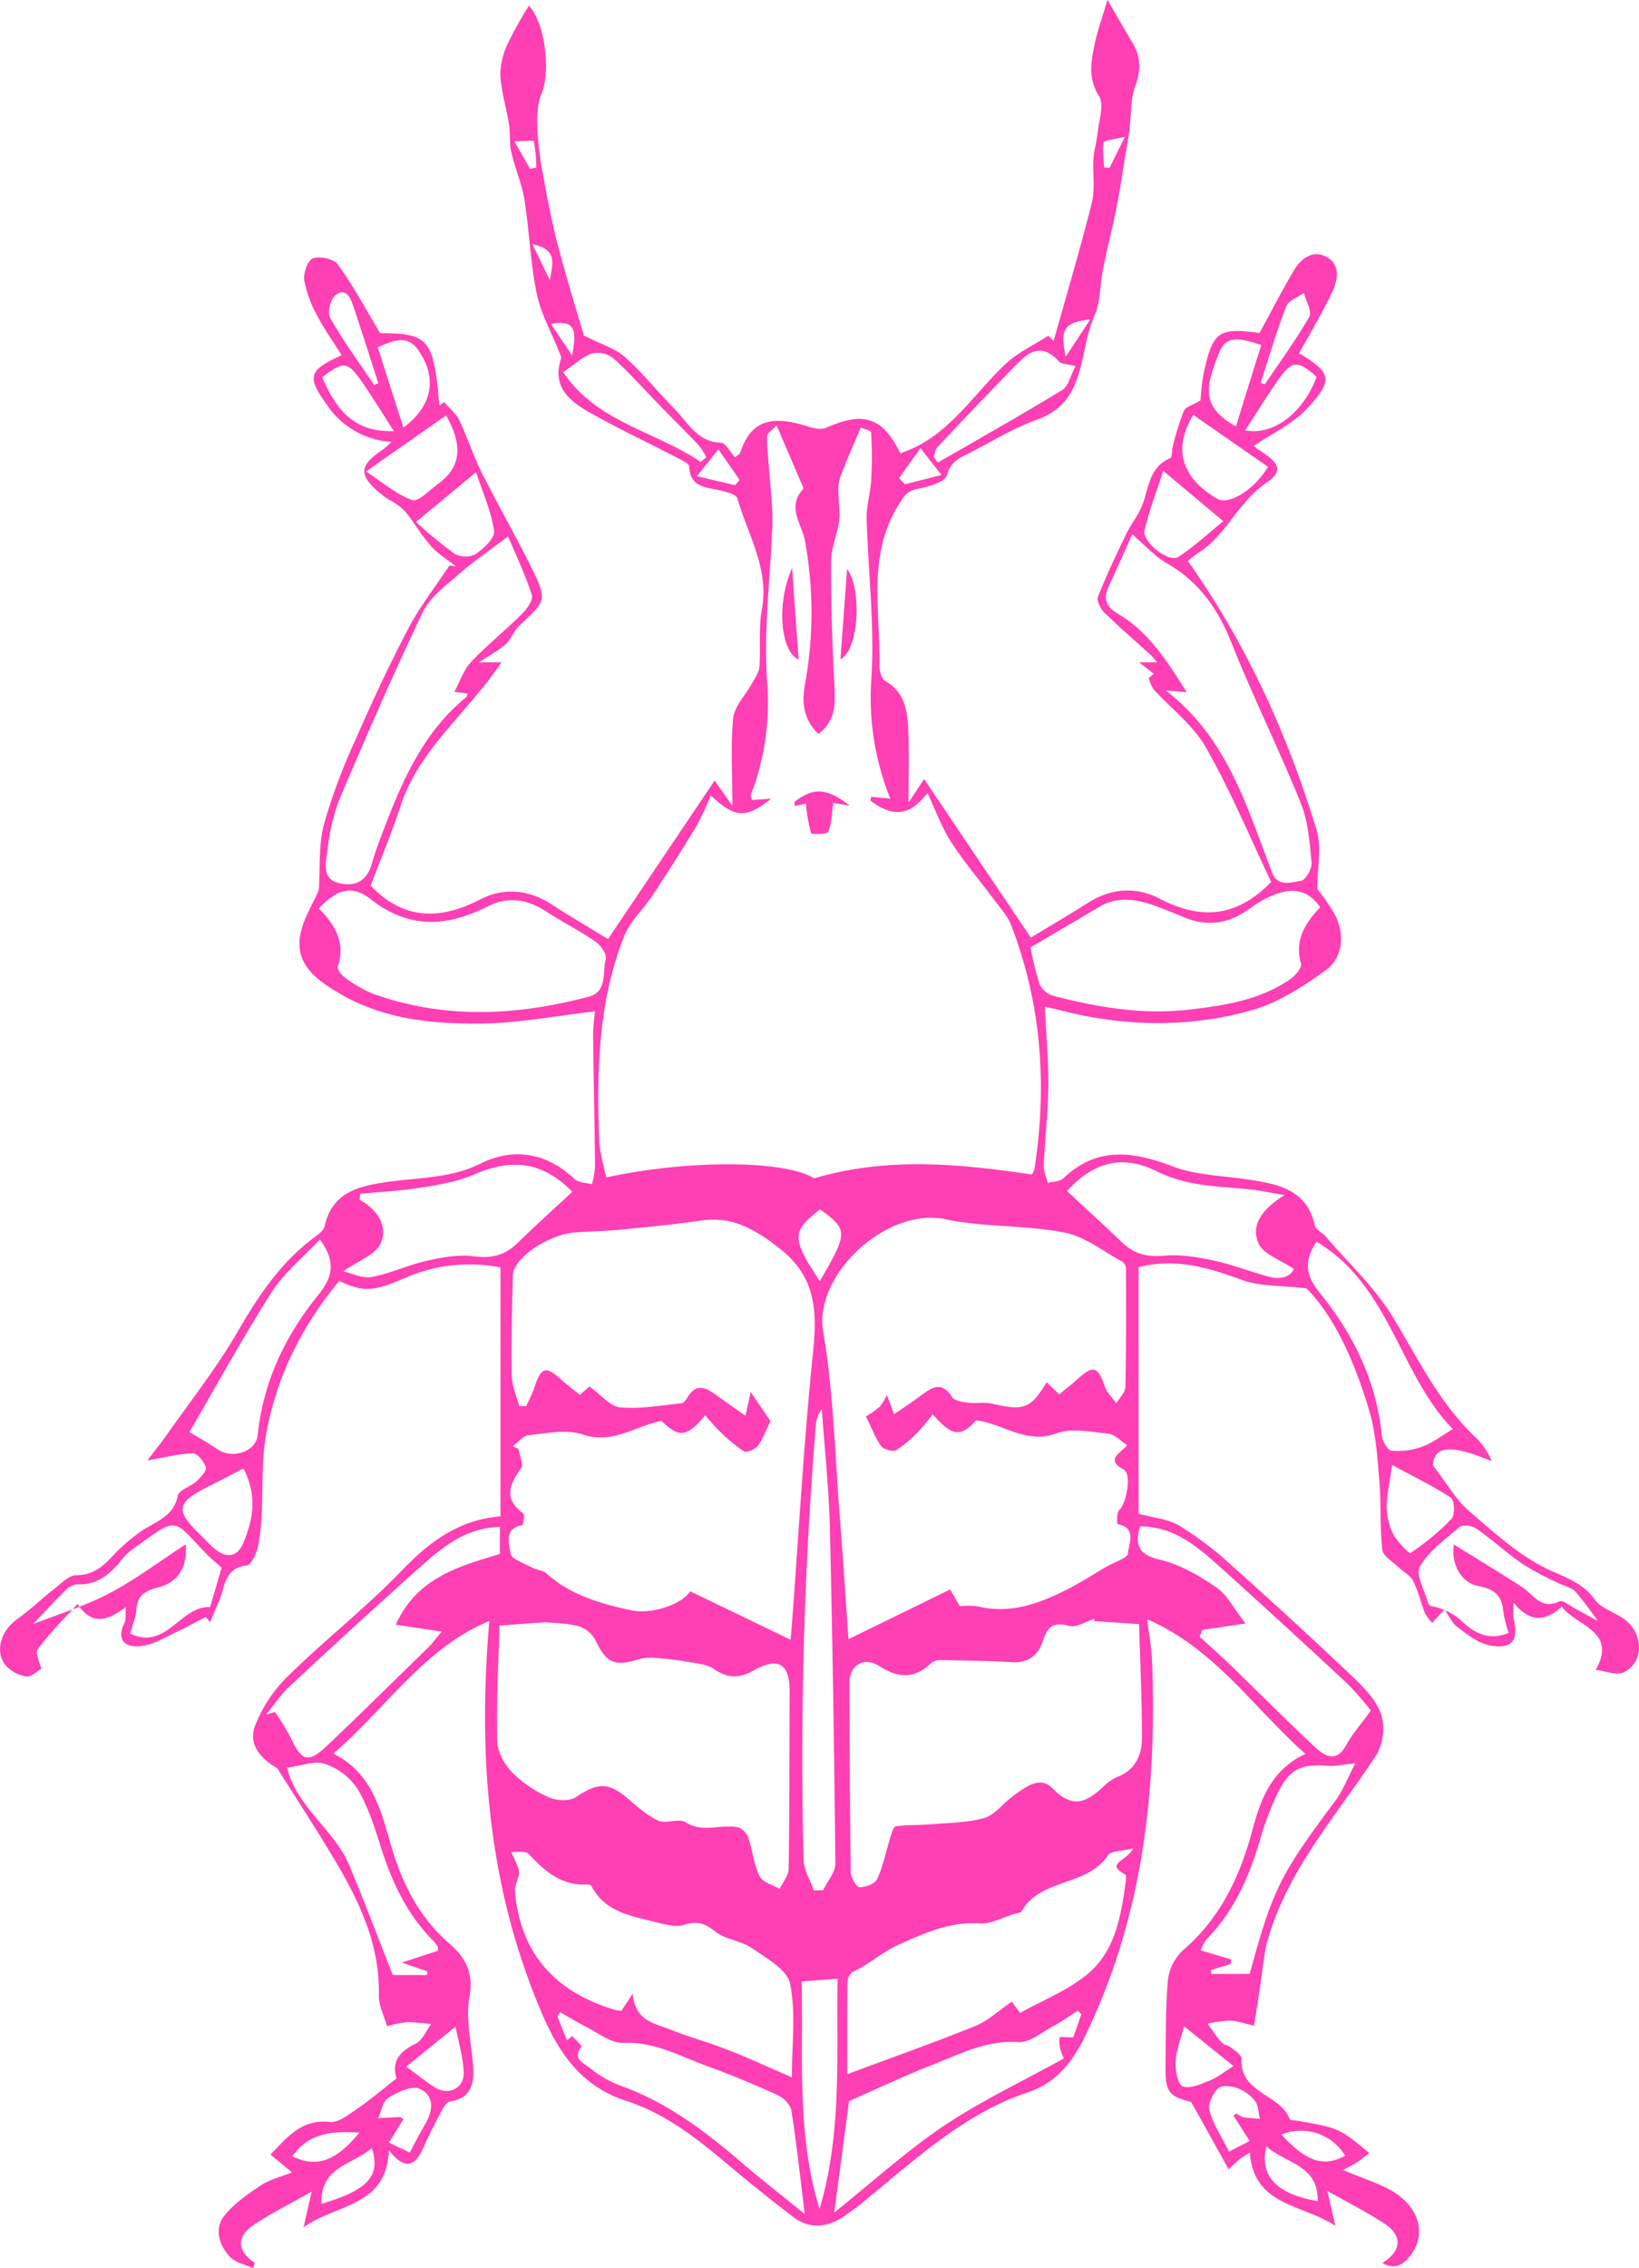 <svg id="Layer_1" data-name="Layer 1" xmlns="http://www.w3.org/2000/svg" viewBox="0 0 401.92 556"><defs><style>path{fill:#ff3fb4;}</style></defs><title>Chinche3</title><g id="BETfXq"><path d="M31,393.11c-4.18,3-8,4.95-11.86-.79-3.6,4-7,7.33-9.7,11.09-.7,1,.53,3.33.83,4.81-1,.55-2.4,2-3.63,1.87a8.45,8.45,0,0,1-4.94-2.54C-1.28,404.22.31,398.88,4.42,396c3.18-2.27,6-5,9.1-7.44,1.68-1.3,3.56-3.28,5.37-3.29,4.44,0,6.92-2.55,9.56-5.41a46.53,46.53,0,0,1,5.66-4.89c3.49-2.71,8.52-3.6,9.63-9.16.28-1.43,3.14-2.23,4.6-3.56,1-.95,2.55-2.57,2.29-3.42-.42-1.41-2.14-3.47-3.25-3.43-3.66.14-7.29,1.09-11.1,1.76,1.42-1.86,3.13-4,4.69-6.19,5.9-8.41,12.33-16.51,17.45-25.37s10.71-17.22,19.12-23.36c.89-.65,2-1.53,2.22-2.48,1.82-8.44,8.5-9.89,15.43-10.89,7.66-1.1,15.36-.81,22.78-4.48,8-4,16.2-2.74,23.11,3.8.95.9,2.79.86,4.23,1.26a23.9,23.9,0,0,0,.76-4.31c-.11-10.79-.36-21.57-.48-32.36a56.81,56.81,0,0,1,.47-5.72c-9.44,1.07-18.6,2.88-27.76,3-12,.11-24-1-34.78-7.31-5.25-3.12-10.73-6.75-9.84-13.73.55-4.32,3.27-8.37,4.65-11.68.37-5.73-.07-11.11,1.23-16a141.69,141.69,0,0,1,7.62-20.54c4.07-9.29,8.35-18.52,13.06-27.5,2.86-5.44,6.71-10.36,10.12-15.52L112,138c-2-1.58-4.3-2.94-6-4.81-2.16-2.36-3.82-5.16-5.76-7.73A11.7,11.7,0,0,0,98,123.19c-1.33-1-2.87-1.71-4.16-2.75-5.89-4.71-5.79-7.13.32-11.16a26.54,26.54,0,0,0,2-1.81,20.52,20.52,0,0,1-15.8-9c-5-7-4.67-8.47,3.57-12.24-2-3.22-4.23-6.29-5.95-9.61a29,29,0,0,1-3.23-8.77c-.26-1.75.92-5,2.16-5.37,1.76-.58,5.13.14,6.12,1.52,3.73,5.2,6.78,10.9,10.34,16.83,11.91,0,13.19,1.5,14.51,17.76l1.16-.88c1.28,1.47,2.94,2.77,3.75,4.47,2.06,4.34,3.49,8.89,5.7,13.26,3.91,7.72,8.23,15.25,12.06,23,3.91,7.91,3.4,8.09-3.09,14.12-1.3,1.2-1.87,3.19-3.17,4.38-1.7,1.55-3.8,2.65-6.63,4.56h5.46c-8.24,12.34-20.12,21.21-24.68,35.08-2.23,6.75-5,13.33-7.39,19.66,7.9,8.32,16.78,8.57,26.69,3.46,5.78-3,11.91-2.6,17.62,1.1,4.59,3,9.3,5.74,13.89,8.55l26.15-38.87,4.35,6.17c0-8.07-.47-14.85.21-21.5.3-2.91,3-5.56,4.53-8.36.74-1.34,1.77-2.73,1.88-4.16.36-4.65-.24-9.43.6-14,1.87-10.06-3.44-18.37-6-27.32-.27-.95-2.58-1.5-4-1.88-3.43-.9-7.56-.58-7.82-5.91,0-.8-1.94-1.63-3.09-2.23-7.09-3.68-14.34-7.08-21.28-11-4.9-2.77-9.31-6.26-7.07-13.14.16-.5-.24-1.22-.47-1.8-1.87-4.76-4.48-9.36-5.49-14.29-1.54-7.53-1.78-15.33-3-22.94-.62-3.94-2.31-7.7-3.21-11.61-.51-2.19-.22-4.56-.57-6.81-.65-4.11-1.93-8.16-2.13-12.28a18.45,18.45,0,0,1,2-7.93A92.69,92.69,0,0,1,129.86.56c4,4.34,5.43,16.21,3,21.78-1,2.42-1,5.43-.92,8.15a73.57,73.57,0,0,0,1.26,10.87c1.09,6,2.21,12,3.74,17.83,2.07,8,4.53,15.83,6.39,22.22,4.18,2.12,7.59,3.1,10,5.22,4.34,3.85,8,8.46,12.1,12.61,3.35,3.39,5.61,8.22,11.51,8.45,1.17,0,2.26,2.27,3.44,3.56.57-.47,1.15-.69,1.27-1.07,2.82-8.83,8.81-9,16.76-6.43,1.38.44,3.21.79,4.4.25,9.14-4.13,13.83-2.5,18.12,6.26,11.49-3.74,17.47-13.94,25.62-21.71,3-2.91,7.09-4.77,10.67-7.11l1.3,1.31c3.16-11.28,6.52-22.51,9.36-33.86.85-3.4.18-7.16.41-10.75.13-2.09.77-4.14,1-6.24.3-3.12,1.71-7.07.35-9.21-2.62-4.13-2-8-1.2-12,.72-3.82,2.11-7.51,3.29-11.57,2.32,4,4.17,7.28,6.13,10.51s2.18,6.53.76,10.4c-1.29,3.5-1.05,7.56-1.55,11.37-.26,2.05-.68,4.08-1,6.12-.68,4.06-1.25,8.15-2.06,12.18-1,5.16-2.34,10.25-3.37,15.41-.78,3.82-.55,8-2.11,11.47-4,8.77-1.68,21-14,25.41-5.6,2-10.8,5.17-16.11,7.94-2.5,1.3-5.1,2.1-6.08,5.76-.44,1.66-4.54,2.77-7.16,3.29s-3.31,1.74-4.67,3.93c-7.79,12.55-4.43,26.21-4.69,39.49,0,1.26.53,3.19,1.44,3.7,4.63,2.63,5.39,7.06,5.6,11.58.27,5.73.07,11.49.07,18.24l3.84-5.8L252.94,229c4.48-2.73,9.28-5.54,14-8.53,5.73-3.67,11.93-4,17.64-1,10,5.19,18.76,4.65,27.29-4.13-5.08-10.66-9.87-22.18-16-32.95-3.09-5.47-8.58-9.56-12.91-14.35a9,9,0,0,1-1.1-2.7l1.25-1-3.63-2.83h4.38a17.29,17.29,0,0,0-1.39-1.68c-3.85-3.5-7.81-6.89-11.52-10.53-.95-.92-1.93-2.91-1.55-3.87,2.06-5.21,4.47-10.29,6.91-15.34,1.1-2.3,2.76-4.34,3.76-6.67,1.84-4.28,1.66-9.66,7-11.94.58-.25.42-2.08.73-3.14a67.57,67.57,0,0,1,2.66-8.46c.42-1,2.1-1.38,4.08-2.58a56,56,0,0,1,.76-6.52c2.21-10.41,3.63-11.36,13.72-10,2.84-5.21,5.47-10.36,8.42-15.32,1.72-2.89,4.5-5.11,7.92-3.37s2.95,5.53,1.61,8.4c-2.45,5.23-5.47,10.18-8.26,15.26,7.93,4.77,8.54,6.49,1.94,13.58-3.53,3.8-8.63,6.12-13,9.1a5.71,5.71,0,0,0,1.4,1.14c4.92,3.08,5.86,5.12,1.56,8-6.82,4.63-9.66,12.66-16.44,17a29.64,29.64,0,0,0-2.73,2.09c14.32,20.25,24.4,42.4,31.56,65.9,1.31,4.31.18,9.36.18,14.48a57.39,57.39,0,0,1,4.15,6c2.67,5,2.29,10.82-2.21,14.05-5.56,4-11.69,7.94-18.18,9.75-15.82,4.42-31.95,3.94-47.89-.32-.78-.21-1.58-.33-2.68-.55.32,6.67.91,13.11.85,19.53s-.83,12.9-1.11,19.36c-.06,1.41.65,2.85,1,4.27,1.29-.36,2.95-.32,3.8-1.14,8.28-7.89,17.1-6.63,26.87-2.9,5.73,2.18,12.27,2.24,18.46,3.2,7.25,1.11,14.33,2.35,16.33,11.23.24,1.06,1.84,1.76,2.68,2.74,5.59,6.53,12.08,12.52,16.48,19.78,6.31,10.38,11.53,21.4,20.66,29.81a20.18,20.18,0,0,1,2.68,3.6,12.51,12.51,0,0,1,.86,1.89c-10.44-4.42-14.09-3.56-14.41,1,3.56,4.59,5.68,8.44,8.8,11.13,6.09,5.24,12.23,10.93,19.35,14.32,4.4,2.08,8.57,3.29,11.61,7.51,1.53,2.12,4.67,3,7,4.63,5,3.41,5.11,10.87-.05,13.19-1.72.77-4.3-.35-6.77-.64C396.78,399,387,397.9,383.12,393c-3.73,3.35-7.57,4.27-11.81-1a22.86,22.86,0,0,0,0,3.8c1.32,5.5-.26,7.68-5.9,6.67-2.83-.51-5.45-2.72-7.91-4.51-1.25-.9-1.93-2.58-3.13-4.27-1.16,1.26-2,2.17-3,3.28a11.85,11.85,0,0,1-1.79-2.38c-1-2.63-1.67-5.44-2.92-7.94-.67-1.33-2.33-2.15-3.47-3.26-1.45-1.4-3.88-2.75-4.06-4.33-.64-5.69-.26-11.48-.75-17.2s-.86-11.59-2.49-17c-3.49-11.68-8.36-22.79-15.33-29.87-6.72-.8-11.57-.53-15.76-2.06-8.24-3-16.35-5.51-25.44-3.16v60.44c3.39.93,7.07,1.22,9.93,2.9a80.79,80.79,0,0,1,12.57,9.49q14.89,13.27,29.4,27c2.95,2.8,6.19,5.95,7.54,9.6a13,13,0,0,1-1.13,10.15c-9.57,14.57-21.47,27.75-26.55,44.94-1.11,3.77-1.32,7.82-1.94,11.74-.48,3-.94,6.07-1.5,9.66-2.52-.55-4.24-1.19-6-1.24a31.48,31.48,0,0,0-5.4.76c1.15,1.57,2.22,3.21,3.5,4.67.5.57,1.58.61,2.2,1.12,1,.83,2.65,1.89,2.61,2.78-.44,8.52,9.5,8.64,11.85,14.84.13.31,1.23.27,1.88.38,10.24,1.8,10.24,1.8,17.64,7.93-.93.7-1.76,1.38-2.66,2s-1.72,1-3.77,2.18c4.47,1.8,7.34,2.82,10.09,4.1,8.08,3.74,10.83,11,6.42,16.8-1.75,2.28-3.77,3.63-6.92,1.85,4.78-2.9,5-6.67.58-9.61-4.25-2.8-8.84-5.09-14.07-8.06.74,3.13,1.29,5.43,2,8.6-8.06-5.43-20-4.76-21-18-1,.64-1.69,1-2.3,1.48s-1.21,1.1-2.88,2.65l-9.19-16.52c-5.62-1.44-6.4-2.42-6.3-9.35s0-13.8.6-20.64a12,12,0,0,1,3.77-7.28c9.13-7.86,13.87-18,16.93-29.36,2-7.4,4.58-14.76,13-18.69-12.75-11.34-22.15-25.75-38.78-33,.43,3.63,1.05,7,1.18,10.31,1.23,32-2.32,63.14-16.68,92.39-3.05,6.21-7.21,11.08-13.58,13.19-15.35,5.08-26.87,15.74-39,25.64a69.47,69.47,0,0,1-6.76,5.13c-4,2.5-8.18,2.76-12-.17q-8.73-6.68-17.12-13.78c-7.18-6-14.61-11.67-23.65-14.6-10.32-3.34-16-10.58-20.33-20.37-13.72-31.27-16.25-63.86-13.4-97.3C104.28,403,95,417.7,81.9,429c9.31,4.64,11.53,13.46,14,22,2.69,9.5,6.87,18,14.47,24.58,3.89,3.39,6,7.1,4.9,13.1-1,5.49.57,11.46.91,17.22.25,4.2-.61,7.63-5.71,8.4-.87.13-1.69,1.65-2.24,2.68-1.47,2.74-2.88,5.52-4.13,8.36-1.93,4.38-4.3,6.34-8.58.89-.58,14-12.9,13.06-20.94,18.9.71-3.12,1.22-5.38,2-8.77-5.45,3.11-10.15,5.4-14.41,8.32s-3.72,6.37.49,9.18l-.48,1.26c-1.93-.9-4.36-1.35-5.69-2.8-2.62-2.86-3.88-6.82-1.31-10.06,2.37-3,5.78-5.28,9-7.46,2-1.35,4.52-1.92,7.56-3.14l-5.26-4.37c4-4.07,7.48-8.78,14.63-8,2.18.23,4.78-2,6.93-3.44,3.14-2.14,6-4.62,9.35-7.2-1.24-4,.56-6.58,4.65-8.51,1.67-.79,2.59-3.18,3.85-4.84a54.91,54.91,0,0,0-5.84-.47,30.45,30.45,0,0,0-5,1c-.72-2.59-2.05-5.09-2-7.57.32-14.25-6.32-25.93-13.42-37.46-3.62-5.88-7.37-11.69-11.06-17.53a2.15,2.15,0,0,0-.59-.78c-4-2.28-6.94-5.85-5.32-10.18a34.18,34.18,0,0,1,7.95-12.14c9.14-9,19.3-16.92,28.16-26.13,6.75-7,13.88-12.32,24.11-13.2v-61a39.28,39.28,0,0,0-23.91,2.79c-7.88,3.43-10.1,3-15.66.53-8.82,10.74-15,22.57-17.72,36.61-1.88,9.5-.33,19-2.14,28.31-.35,1.78-1.67,4.68-2.79,4.8-5.45.61-5.29,5.09-6.72,8.52q-1.14,2.7-2.26,5.42l-1.08-1.3c-2,1-4,2.17-6,3.11-3.19,1.46-6.34,3.53-9.68,4s-6.61-.91-4.22-5.7C31.11,396,30.86,394.73,31,393.11Zm143.45-199a68.61,68.61,0,0,1-3.32,7.23c-3.49,5.79-7.14,11.5-10.86,17.16-2.24,3.41-5.48,6.36-7,10-6.45,16.12-6.82,33.13-6.18,50.18.11,3,1.11,6.07,1.7,9.1,21.17-4.57,44.22-4.09,51,.21,18.33-5.35,35.81-3.5,53.39-.95a4.51,4.51,0,0,0,.63-1.26c3.17-20.45,1.78-40.49-5.73-59.9-.88-2.25-2.67-4.17-4.15-6.17-3.53-4.75-7.39-9.27-10.59-14.23-2.31-3.58-3.76-7.71-5.74-11.9-.82.91-1.34,1.54-1.92,2.1-3.52,3.45-7.19,3.39-12-.21-.12-.09,0-.56.08-1l4.71.45a66,66,0,0,1-4.62-29.73c.8-12.89-.83-25.92-1.18-38.89-.08-3.1.92-6.2,1.1-9.32a96.62,96.62,0,0,0,0-11.79c0-.58-2.09-1-2.53-1.23-1.88,4.45-3.56,8.17-5,12a11.59,11.59,0,0,0-.49,4c0,2.33.46,4.7.16,7-.42,3.28-1.93,6.49-1.95,9.74q-.06,14.66.75,29.31c.26,4.89.78,9.55-3.87,13.07-3.64-3.57-4.12-7.62-3.3-12.12a97.8,97.8,0,0,0,0-35.25c-.75-4.14-4.52-8.22-.47-12.63.26-.28-.43-1.49-.74-2.23-1.78-4.19-3.58-8.37-5.74-13.42-.8.91-2.38,1.87-2.36,2.8.11,4.57.66,9.14,1,13.71a72.71,72.71,0,0,1,.33,7.94c-.49,12.79-2.2,25.67-1.28,38.35a63.17,63.17,0,0,1-4,27.74c-.13.36.16.87.26,1.29l4.74-.32C183,199.9,180.39,199.71,174.42,194.1Zm85.46,146.84c1.71-1.43,3.15-2.55,4.5-3.77,3.87-3.5,5-3.1,6.7,1.94.51,1.49,1.85,2.69,2.81,4,.77-1.32,2.17-2.64,2.2-4,.22-9.62.17-19.26.15-28.89a2.26,2.26,0,0,0-.78-1.73c-4.73-2.56-9.28-6.25-14.35-7.23-9.59-1.85-19.66-1.25-29.2-3.26C217.39,295,199.66,311.86,202,325.46c2.54,14.87,2.87,30.13,4.07,45.22.82,10.34,1.47,20.7,2.15,30.28l24.94-12.2,2.35,4.11a18.87,18.87,0,0,1,4.45.05c7.9,1.93,14.93-.65,21.77-4.1,3.37-1.7,6.55-3.76,9.82-5.67,1.84-1.07,5.14-2.07,5.21-3.25.14-2.29,2.29-6.25-2.56-7.14-.12,0-.29-2.74.36-3.37,1.82-1.75,3.2-8.83,1.15-10-4.51-2.49-1-3.82.83-6-1.58-1-3-2.62-4.5-2.78-4.25-.44-9-1.5-12.75-.12-7.57,2.81-13-2.35-19.76-3.17-3.79,4.16-5.83,4-10.67-1.47a45.06,45.06,0,0,1-3.32,4,29.89,29.89,0,0,1-5.58,4.75c-.81.48-3-.1-3.68-.92-1.39-1.81-2.17-4.07-3.78-7.32a23.4,23.4,0,0,0,3.37-2.38,11.54,11.54,0,0,0,1.75-2.89l1.78,4.73c2.24-1.55,4.36-2.94,6.39-4.44,2.69-2,5.18-3.94,7.85.23.59.92,2.49,1.2,3.83,1.38,2,.25,4-.2,5.93.24,7.8,1.81,9.49,1.26,13.41-5.25Zm-134,12.68,1.39.72c.26,1.59,1.31,3.75.65,4.68-2.88,4-4.38,7.51.5,11.11.43.31,0,2.81-.26,2.87-4.68.84-3.13,4.74-2.8,7,.21,1.36,3.32,2.35,5.2,3.37,1.14.62,2.69.67,3.6,1.49,5.92,5.31,13.18,7.36,20.69,9,4.49,1,12-1,14.55-4.64L194,401.08c.07-.76.23-2.2.34-3.65,1.68-22.4,2.92-44.86,5.22-67.2,1-9.9.52-18.11-8-24.85-5.88-4.65-11.56-8.18-19.38-7.06-6.75,1-13.55,1.63-20.34,2.3-3.64.36-7.31.35-11,.68-6.43.57-14.8,6.34-14.92,10.42-.24,8.15-.42,16.31-.28,24.47,0,2.55,1.19,5.08,1.83,7.62l1.74,0c.68-1.53,1.5-3,2-4.59,1.66-5,2.77-5.32,6.69-1.79,1.44,1.3,3,2.45,4.43,3.61l2.38-2c2.86,2,5.07,4.89,7.51,5.1,4.95.45,10-.5,15-1,.52-.06,1.12-.75,1.43-1.3,2.23-3.93,4.77-2.47,7.42-.52,2.13,1.57,4.33,3.06,6.89,4.86.55-2.46.84-3.79,1.29-5.8l4.85,7.13c-1.21,2.45-1.9,4.49-3.14,6.09-.67.87-2.75,1.71-3.42,1.3a39.13,39.13,0,0,1-6-5c-1.23-1.15-2.27-2.48-3.47-3.8-4.57,5.45-6.35,5.52-10.72,1.36-6.59,1.3-12,5.81-19.4,3.3-4-1.34-8.84-.24-13.26.19C128.44,351.16,127.21,352.72,125.91,353.62Zm-3.28,44c-.23,9.06-.76,18.66-.54,28.25,0,2.66,1.77,5.78,3.68,7.77a29.31,29.31,0,0,0,9,6.08c1.88.85,5,1,6.63-.07,5.43-3.62,8-3.72,13,.6,2.25,1.92,4.52,4,7.17,5.18,2,.83,5.08-.64,6.73.41,4.35,2.75,8.84.25,13.07,1.3a4.43,4.43,0,0,1,2.36,2.68c1,3.05,1.29,6.41,2.7,9.24.74,1.48,3.21,2.1,4.91,3.11.77-1.64,2.18-3.28,2.21-4.93.22-14.47.17-28.94.24-43.41,0-6.91-2.76-8.64-8.89-5.18-3.44,1.94-6.37,1.91-9.71-.4-1.71-1.19-4.18-1.35-6.35-1.75-2.4-.44-4.85-.7-7.29-.9a12,12,0,0,0-4.28.15c-6.64,2-8.3,1.23-11.3-4.91a7,7,0,0,0-4.14-3.12c-2.67-.71-5.53-.68-8-.94Zm145.73-1.12.25-.56c-2.14.65-4.56,2.27-6.36,1.75-4.07-1.16-5.35.56-6.45,3.9-1.17,3.51-3.69,5.25-7.65,5-5.82-.36-11.66-.42-17.49-.52a3.54,3.54,0,0,0-2.27.83c-4.06,3.82-7.95,3.61-12.6.65-3.76-2.4-7.31-.22-7.3,3.89,0,15.5.07,31,.29,46.49,0,1.36,1.29,3.75,2.11,3.81,1.45.1,3.83-.83,4.37-2,1.46-3.19,2.13-6.74,3.19-10.12.32-1,.78-2.71,1.37-2.8,2.65-.4,5.37-.24,8-.46,4.57-.38,9.27-.35,13.62-1.56,2.64-.74,4.66-3.59,7.06-5.34,3-2.16,6.67-5.2,9.78-1.93,5,5.23,8.55,3.26,12.6-.6a10.9,10.9,0,0,1,3.3-2.22c4.34-1.72,6-5.33,6-9.45,0-9.6-.45-19.21-.7-28Zm-18.09,96.07c5.52-3.09,11.76-5.51,16.62-9.57,6.74-5.62,8.17-14.21,9.31-22.55.08-.62.14-1.67-.17-1.84-5-2.76.4-3.15,2-6.39-2.89.73-5.44.6-6.15,1.68-5.11,7.76-16.61,5.53-21.26,13.82-.18.32-.91.33-1.39.47-3,.87-6,2.61-8.89,2.43-7.19-.44-12.94,2.18-19.38,5-4.38,1.89-7.61,5-11.73,6.91a3.16,3.16,0,0,0-1.25,2.43c-.09,7.57-.05,15.14-.05,22.61,11-4.09,21.25-7.71,31.35-11.79,3.1-1.25,5.7-3.74,9-6C248.3,489.82,249.05,490.85,250.27,492.56Zm-55.93,15.81c0-8.12,1-15.78-.43-22.95-.7-3.44-5.81-6.29-9.37-8.75-2.68-1.85-6.51-2.1-9-4.07s-4.33-2.69-7.54-1.67c-2.23.71-5.1-.16-7.57-.77-5.86-1.44-12-2.5-15.23-8.68a1.06,1.06,0,0,0-.86-.43c-6.33.42-10.52-3.1-14.49-7.43-.81-.88-3.09-.43-4.32-.55,1,2.42,1.85,3.74,1.89,5.09s-1.14,3-1,4.49c1.32,15.54,10.08,24.89,24.72,29.21a6.83,6.83,0,0,0,1.4.16c.7-1.07,1.37-2.07,2.78-4.2.53,6.79,5.42,7.27,9.28,8.83,4.62,1.86,9.48,3.15,14.13,5C183.69,503.58,188.58,505.87,194.34,508.37Zm58.53-277A74.88,74.88,0,0,0,255,240.2a5.47,5.47,0,0,0,3.21,3c11,2.87,22.18,4.77,33.58,3.43,8.74-1,17.54-2.34,25-7.64,1.15-.82,2.67-2.71,2.4-3.64-1.67-5.81,1.07-10,4.71-13.79-3.26-4.76-7.45-4.76-12-2.78a26.7,26.7,0,0,0-5.16,3c-4.93,3.64-10.17,4.69-15.95,2.32-2.46-1-4.92-2-7.42-2.92-4.51-1.59-9.05-2.4-13.5.19C264.29,224.65,258.73,227.94,252.87,231.38ZM78.33,221.83C82.14,225.72,85,230,83,236c-.23.66.81,2.13,1.63,2.7a31.85,31.85,0,0,0,6.87,4c17.55,6.34,35.28,5.47,53,.78,4.71-1.25,3.29-6,4.21-9.23.33-1.14-1.27-3.42-2.59-4.32-4-2.73-8.29-4.91-12.33-7.53-4.46-2.89-9.34-3.45-13.8-1.18-10.22,5.21-19.53,5.77-29.12-1.78C86.37,215.91,82.65,217.28,78.33,221.83Zm46.42-91.2c-4.84,3.68-8.66,6.27-12.11,9.3-3.2,2.8-7,5.57-8.78,9.22-7.23,15.13-13.93,30.51-20.47,45.95a49.43,49.43,0,0,0-3,13.05c-.34,2.67-1.31,6.42,2.82,7.46s7-.58,8.17-4.89c.76-2.72,1.78-5.36,2.78-8,4.63-12.2,9.8-24.07,20.28-32.64.2-.17.22-.54.37-.94l-3.25-.38c1.39-2.58,2.28-5.41,4.12-7.35,3.91-4.14,8.4-7.73,12.45-11.75,1.22-1.21,2.81-3.44,2.43-4.64C129,140.06,126.69,135.31,124.75,130.63ZM286,168.38c11.8,9.13,17.24,21.21,22,33.75,1.35,3.57,2.7,7.14,4,10.73,1.42,3.84,4.77,2.59,7.22,2.19,1.12-.19,2.7-3,2.56-4.41-.47-4.91-.82-10.08-2.64-14.58-5.34-13.24-11.71-26.06-17-39.33-3.34-8.41-8.06-15.08-16-19.59-2.79-1.58-5-4.15-8.33-7-1.94,4.3-3.84,8.6-5.81,12.85-1.38,3-.54,5,2.24,6.6,7.59,4.41,12.06,11.58,16.93,19.24ZM197.49,541.86c-1.16-9.32-2-17.39-3.29-25.4-.23-1.43-1.95-3.11-3.4-3.77-5.68-2.58-11.46-5-17.32-7.11-6.62-2.42-12.8-6-20.43-5.66-3.13.15-6.45-2.62-9.62-4.19-2-1-3.94-2.21-5.9-3.33l-.71,1c.79,2,1.59,3.93,2.38,5.9l1.23-1.06a32.5,32.5,0,0,1,2.4,2.53c-2.5,2.92.34,4.07,1.88,5.23a27.55,27.55,0,0,0,7.24,4.27c11.4,4,20.76,11,29.75,18.72C186.59,533.19,191.68,537.14,197.49,541.86Zm10.87-27.68c-1.11,8.35-2.3,17.28-3.64,27.33,9.54-7.63,17.81-15.18,27-21.33s19.49-11,29.3-16.45c-1.09-2.41-1.22-3.83-1-5.16,0-.2,1.94,0,3.31,0l2-5.66c-.29-.29-.57-.59-.85-.89-2,1.25-3.87,2.62-5.92,3.71-2.86,1.53-5.93,4.19-8.74,4-7.81-.54-14.26,2.93-21,5.56S215.6,511,208.36,514.18ZM315.14,292.1c-3.82-.64-6.23-1.17-8.66-1.42-7.69-.77-15.26-.71-22.68-4.41-8.73-4.35-15.73-2-22,4.83,4.49,4.17,9,8.27,13.44,12.54,3,2.88,6.16,3.71,10.38,3.32s8.41.39,12.51,1.26c4.51,1,8.85,2.74,13.33,3.92,3,.8,5.33-.23,5.95-1.93-3.41-2.33-7.41-3.6-8.57-6.15C306.73,299.46,309.64,295.57,315.14,292.1Zm-226.65-.32-.17,1.47c4.35,2.36,7.05,6.37,5.21,10.64-1.2,2.8-5.49,4.28-9.18,6.9,2.14.48,4.7,1.8,6.94,1.39,4.54-.84,8.83-2.9,13.34-3.92,3.77-.85,7.82-1.67,11.56-1.16,4.41.6,7.74-.19,10.87-3.24,4.39-4.29,8.95-8.39,13.44-12.57-7.12-7.24-14.55-8.37-24.1-4.23-4,1.73-8.48,2.49-12.82,3.19C98.6,291.05,93.52,291.29,88.49,291.78ZM295,398.68l-.67,1.68c2.41,2.21,4.87,4.36,7.22,6.63,7.07,6.83,14,13.8,21.18,20.52,3.47,3.24,5.75,2.71,7.56-.62,1.47-2.69,3.56-5,6-8.45a70.87,70.87,0,0,0-5.64-6.48q-15-14-30.16-27.66c-6-5.38-11.92-11-20.77-11-1.45,4.93-.06,7,4.9,8.19s9.58,3.87,13.77,6.76c2.72,1.87,4.38,5.27,7.19,8.86ZM65.41,419.45l2.16-.66a61,61,0,0,1,3.86,6.29c2.77,5.92,4.33,6.38,9.16,1.78,8.32-7.92,16.5-16,24.71-24,.89-.87,1.62-1.91,3.15-3.76l-11.24-1.69c5.2-11.57,15.51-14.31,25.52-17.34v-6.63c-8.75.18-14.66,5.44-20.47,10.65Q86.48,398.21,71,412.7C68.88,414.67,67.26,417.18,65.41,419.45Zm134.31,43.07H202c1-2.18,3-4.37,3-6.54q-.39-40.94-1.33-81.86c-.25-9.87-1.29-19.71-2-29.57a7.48,7.48,0,0,0-1.47,4.14,999.62,999.62,0,0,0-3,106.27C197.22,457.51,198.83,460,199.72,462.52ZM70.56,432.46c2.37,9.77,11.63,15.21,15.28,24s7.07,17.8,10.64,26.83h8.37l.11-.89-6.24-2.19,8.83-2.88a3,3,0,0,0-.12-1.1,9.17,9.17,0,0,0-1.24-1.55c-6.36-6.45-10-14.37-12.69-22.9-1.54-4.89-3.15-9.91-5.76-14.26a15.54,15.54,0,0,0-7.93-6C77.33,430.64,74.11,432,70.56,432.46Zm8-129.43c-4.19,4.48-8.85,8.19-11.88,13C59.48,327.36,53,339.23,46.6,350.19c1.92,1.16,4.47,2.55,6.84,4.2,3.64,2.53,9.49.65,9.91-3.48,1.32-13,6.72-24.26,14.75-34.2C81.61,312.38,82.73,308.66,78.61,303Zm277.84,46.41C343.33,336.14,341,314.19,323,303.55c-3,4.53-2.83,8.08.71,12.42C332,326.15,337.7,337.69,339,351.05c.13,1.37,1.47,3.62,2.41,3.71a17.67,17.67,0,0,0,7.52-1C351.47,352.85,353.7,351.08,356.45,349.44ZM297.08,482.08l.11.93h9.41c5.72-20.93,7.44-24.25,21.06-42.52,1.83-2.45,2.93-5.45,4.85-9.11-3.22.33-4.85.73-6.44.62-7.06-.51-9.72.72-12.75,7a72.66,72.66,0,0,0-4.2,11.18c-2.64,9.07-6.38,17.48-13.1,24.33a10.48,10.48,0,0,0-1.42,2.72l7.52,2.26-.22,1.1Zm-265-82.48c8.92,4.2,12.31-6.87,19.58-6.51,1-3.28,1.9-6.45,2.84-9.64-1.32-1.2-2.6-2.25-3.75-3.43-8.54-8.79-6.74-9.3-17.9-1.22a12.59,12.59,0,0,0-2.59,2.34c-2.88,3.67-6.07,6.58-11.21,6.37a4.88,4.88,0,0,0-3,1.64c-2.75,2.71-5.37,5.56-7.81,8.13,6-2.38,12.69-4.4,18.75-7.58,6.48-3.4,12.38-7.9,18.72-12,.37,5.92-1.95,9.35-7,10.64-2.77.71-4.87,1.81-5.1,5.18C33.53,395.42,32.68,397.31,32.06,399.6Zm362.06-1.87-1,.49a107.94,107.94,0,0,0-6.48-8.74c-1.09-1.22-3.11-1.59-4.68-2.41a75,75,0,0,1-8.44-4.53c-3.93-2.72-7.5-6-11.41-8.72-1-.69-3.22-1-4-.39-3.54,3-7.55,5.87-9.78,9.73-1.13,1.95,1.18,5.89,2,8.91.07.29.4.51.6.76a14.76,14.76,0,0,1,7.54,3.6c3.39,3.23,6.86,4.9,11.61,3a33.67,33.67,0,0,1-1.35-5.49c-.28-3.89-2.56-5.36-6-6-4.26-.8-6.83-5.27-6.08-10.2,5.6,3.48,11.23,6.88,16.74,10.45,2.81,1.82,4.63,5.67,9.15,3.49.82-.4,2.61,1.11,3.91,1.82C389,394.85,391.56,396.3,394.12,397.73ZM196.74,484.85c.41,18.84-1.25,37.56,4.38,55.77,5.51-18.45,4.15-37.38,4.42-56.44ZM172,112.43l1.35-1.21a18.16,18.16,0,0,0-1.88-2.94c-3.21-3.37-6.53-6.64-9.78-10-3.72-3.81-7.25-7.82-11.2-11.37a6.31,6.31,0,0,0-5.22-1.08c-2.19.7-4,2.53-7,4.55C146.45,102.69,161,104.87,172,112.43Zm91.9-23.53c-2.17-.55-3.46-.48-4-1.08-5-5.48-8.35-1.5-11.71,1.94Q239,99.2,230,108.8c-.54.57-.59,1.6-.87,2.43l1,1.32c10.18-5.88,20.44-11.65,30.48-17.77C262.14,93.86,262.63,91.29,263.89,88.9Zm28.86,11.95c-5,8.31-2.94,15.35,5.78,20.52,2.94,1.73,9-2,12.57-7.77ZM109.54,101,89.91,114.73c4.18,2.72,7.47,5.67,11.32,7,1.53.52,4.34-2.52,6.47-4.06C113.13,113.71,113.78,108.44,109.54,101Zm232,257.2c-.64,4.63-1.37,7.52-1.34,10.41a15.18,15.18,0,0,0,1.64,6.68c1,1.85,3.92,4.74,4.2,4.55a61.38,61.38,0,0,0,10.07-8.38c.88-.95.73-4.57-.17-5.18C351.71,363.48,347.08,361.27,341.52,358.24Zm-281.65.89c-3.19,1.64-6,3.12-8.91,4.58-7.6,3.84-7.87,5.73-1.65,11.77,1.07,1,2.06,2.19,3.2,3.15,3.28,2.75,5.89,2.33,7.44-1.57C62.12,371.58,63.35,365.93,59.87,359.13ZM300.13,126.91l-14.72-12.32c-1.47,4.54-3.37,9.42-4.59,14.47-.7,2.89,5.95,8.15,8.3,6.61C293.16,133,296.73,129.67,300.13,126.91Zm-183.26-12-14.71,12.2a114.43,114.43,0,0,0,9.41,7.76,5.66,5.66,0,0,0,5.17.15c2-1.4,4.85-4,4.58-5.73C120.56,124.33,118.43,119.61,116.87,114.88Zm186.34-11.2c2.13-6.86,4.16-13.37,6.24-20-4.48-1.31-8.41-2.91-10.3,1.83C295.76,94,294.54,98.76,303.21,103.68Zm-204.13.24c7.12-5.22,8.36-12.16,3.69-18.9-2.73-4-6.2-2.42-10-.75ZM323,91.53c-4.59-4.11-6-4.08-9.37.7-2.83,4-5.42,8.26-8.12,12.41C312.56,106.06,319.88,100.11,323,91.53Zm-243.8.13c4,9.61,9.07,13.41,17.53,13.17-2.72-4.22-5.3-8.45-8.12-12.5C85.35,87.73,84.27,87.71,79.16,91.66ZM302.63,505.6l-12.1-9.75c-.82,3.19-2,6-2.12,8.84-.12,2,.63,5.48,1.81,5.89,1.83.62,4.46-.57,6.58-1.43C298.71,508.37,300.38,507,302.63,505.6Zm-202,21.2c1.26-2.33,2.35-4.57,3.63-6.69,2.06-3.4,2.61-7.17-1.21-8.95-1.87-.87-5.39.84-7.67,2.21-1.34.81-1.7,3.25-2.51,5,1.75-.09,3.49-.21,5.24-.27.26,0,.52.24,1,.49l-3.59,5.76Zm202-9.06.67-.54a6.25,6.25,0,0,0,1.72.92c1.34.24,2.71.29,4.07.42-.36-1.48-.33-3.26-1.17-4.37a9.84,9.84,0,0,0-4.33-3.17c-1.46-.53-3.95-.77-4.76.06-1.3,1.32-2.55,3.92-2.09,5.47,1,3.5,3.12,6.7,4.79,10.05l5.07-2.61Zm-202.87-12c2.56,1.86,4.7,3.59,7,5.06,3.45,2.19,7.35.18,7.1-3.86-.22-3.56-1.22-7.07-2-11ZM201.25,295.6c-7,5.42-7,7.15-.06,17.58C208.13,301.3,208.13,300.58,201.25,295.6ZM309.32,93l1,.36c3.7-5.49,7.62-10.85,10.91-16.57.73-1.27-.83-3.84-1.33-5.81-1.49,1.06-3.79,1.82-4.33,3.24C313.18,80.4,311.34,86.74,309.32,93Zm-217.4.54,1-.44c-2-6.25-4-12.52-6.09-18.74-.68-2-1.65-4.8-4.32-2.93-1.25.87-2.15,4.33-1.42,5.59C84.33,82.75,88.24,88.09,91.92,93.56ZM323.25,538.71c.34-8.88-7.9-9.22-12.55-13.44C308.92,532.54,313.26,537,323.25,538.71ZM79,539.36c11.38-3.36,14.57-6.83,12.32-13.67C86.74,529.79,78.63,530.14,79,539.36Zm251-11.79a12.64,12.64,0,0,0-15.61-5.19C320.51,529.06,324.76,530.47,330,527.57ZM88.27,521.91c-6.77-.41-12.43.07-16.42,5.82C77.8,530.57,82.45,529,88.27,521.91Zm92.15-403.82,1.09-1.31c-1.81-2.62-3.63-5.23-5.2-7.48l-5.24,6.59Zm40.21-1.73,1.43,1.5,8.95-2.27L225.87,109Zm46.87-38.9c-6.47.75-7.47,2.41-6,9.14ZM140.43,86.28c1.43-7,.21-8.63-5.16-7.72ZM130.12,40.53l1.54-.3a38,38,0,0,0-.59-6.43c-.07-.31-2.63,0-4.78,0C127.89,36.6,129,38.56,130.12,40.53ZM276,32.7c-2.64.66-5,.77-5.18,1.38-.42,1.94,0,4.06.09,6.11l1.32.12ZM130.7,59,135,67.84C135.43,64.41,137.35,60.33,130.7,59Z" transform="translate(-0.15 0.84)"/><path d="M208.58,196.67l-4.08-.73c-.38,2.62-.38,5.05-1.24,7.12-.26.62-4.1.67-4.24.27a39.28,39.28,0,0,1-1.22-7.19l-2.75.58c0-.52-.13-1,0-1.09C199.74,192.17,202.81,192.21,208.58,196.67Z" transform="translate(-0.15 0.84)"/><path d="M196,160.84c-4.64-2.15-5.41-14.09-1.6-22.44C194.91,146,195.43,153.34,196,160.84Z" transform="translate(-0.15 0.84)"/><path d="M206.24,160.76c.56-7.56,1.12-15,1.64-22.14C211.56,143.63,210.77,158.55,206.24,160.76Z" transform="translate(-0.15 0.84)"/></g></svg>